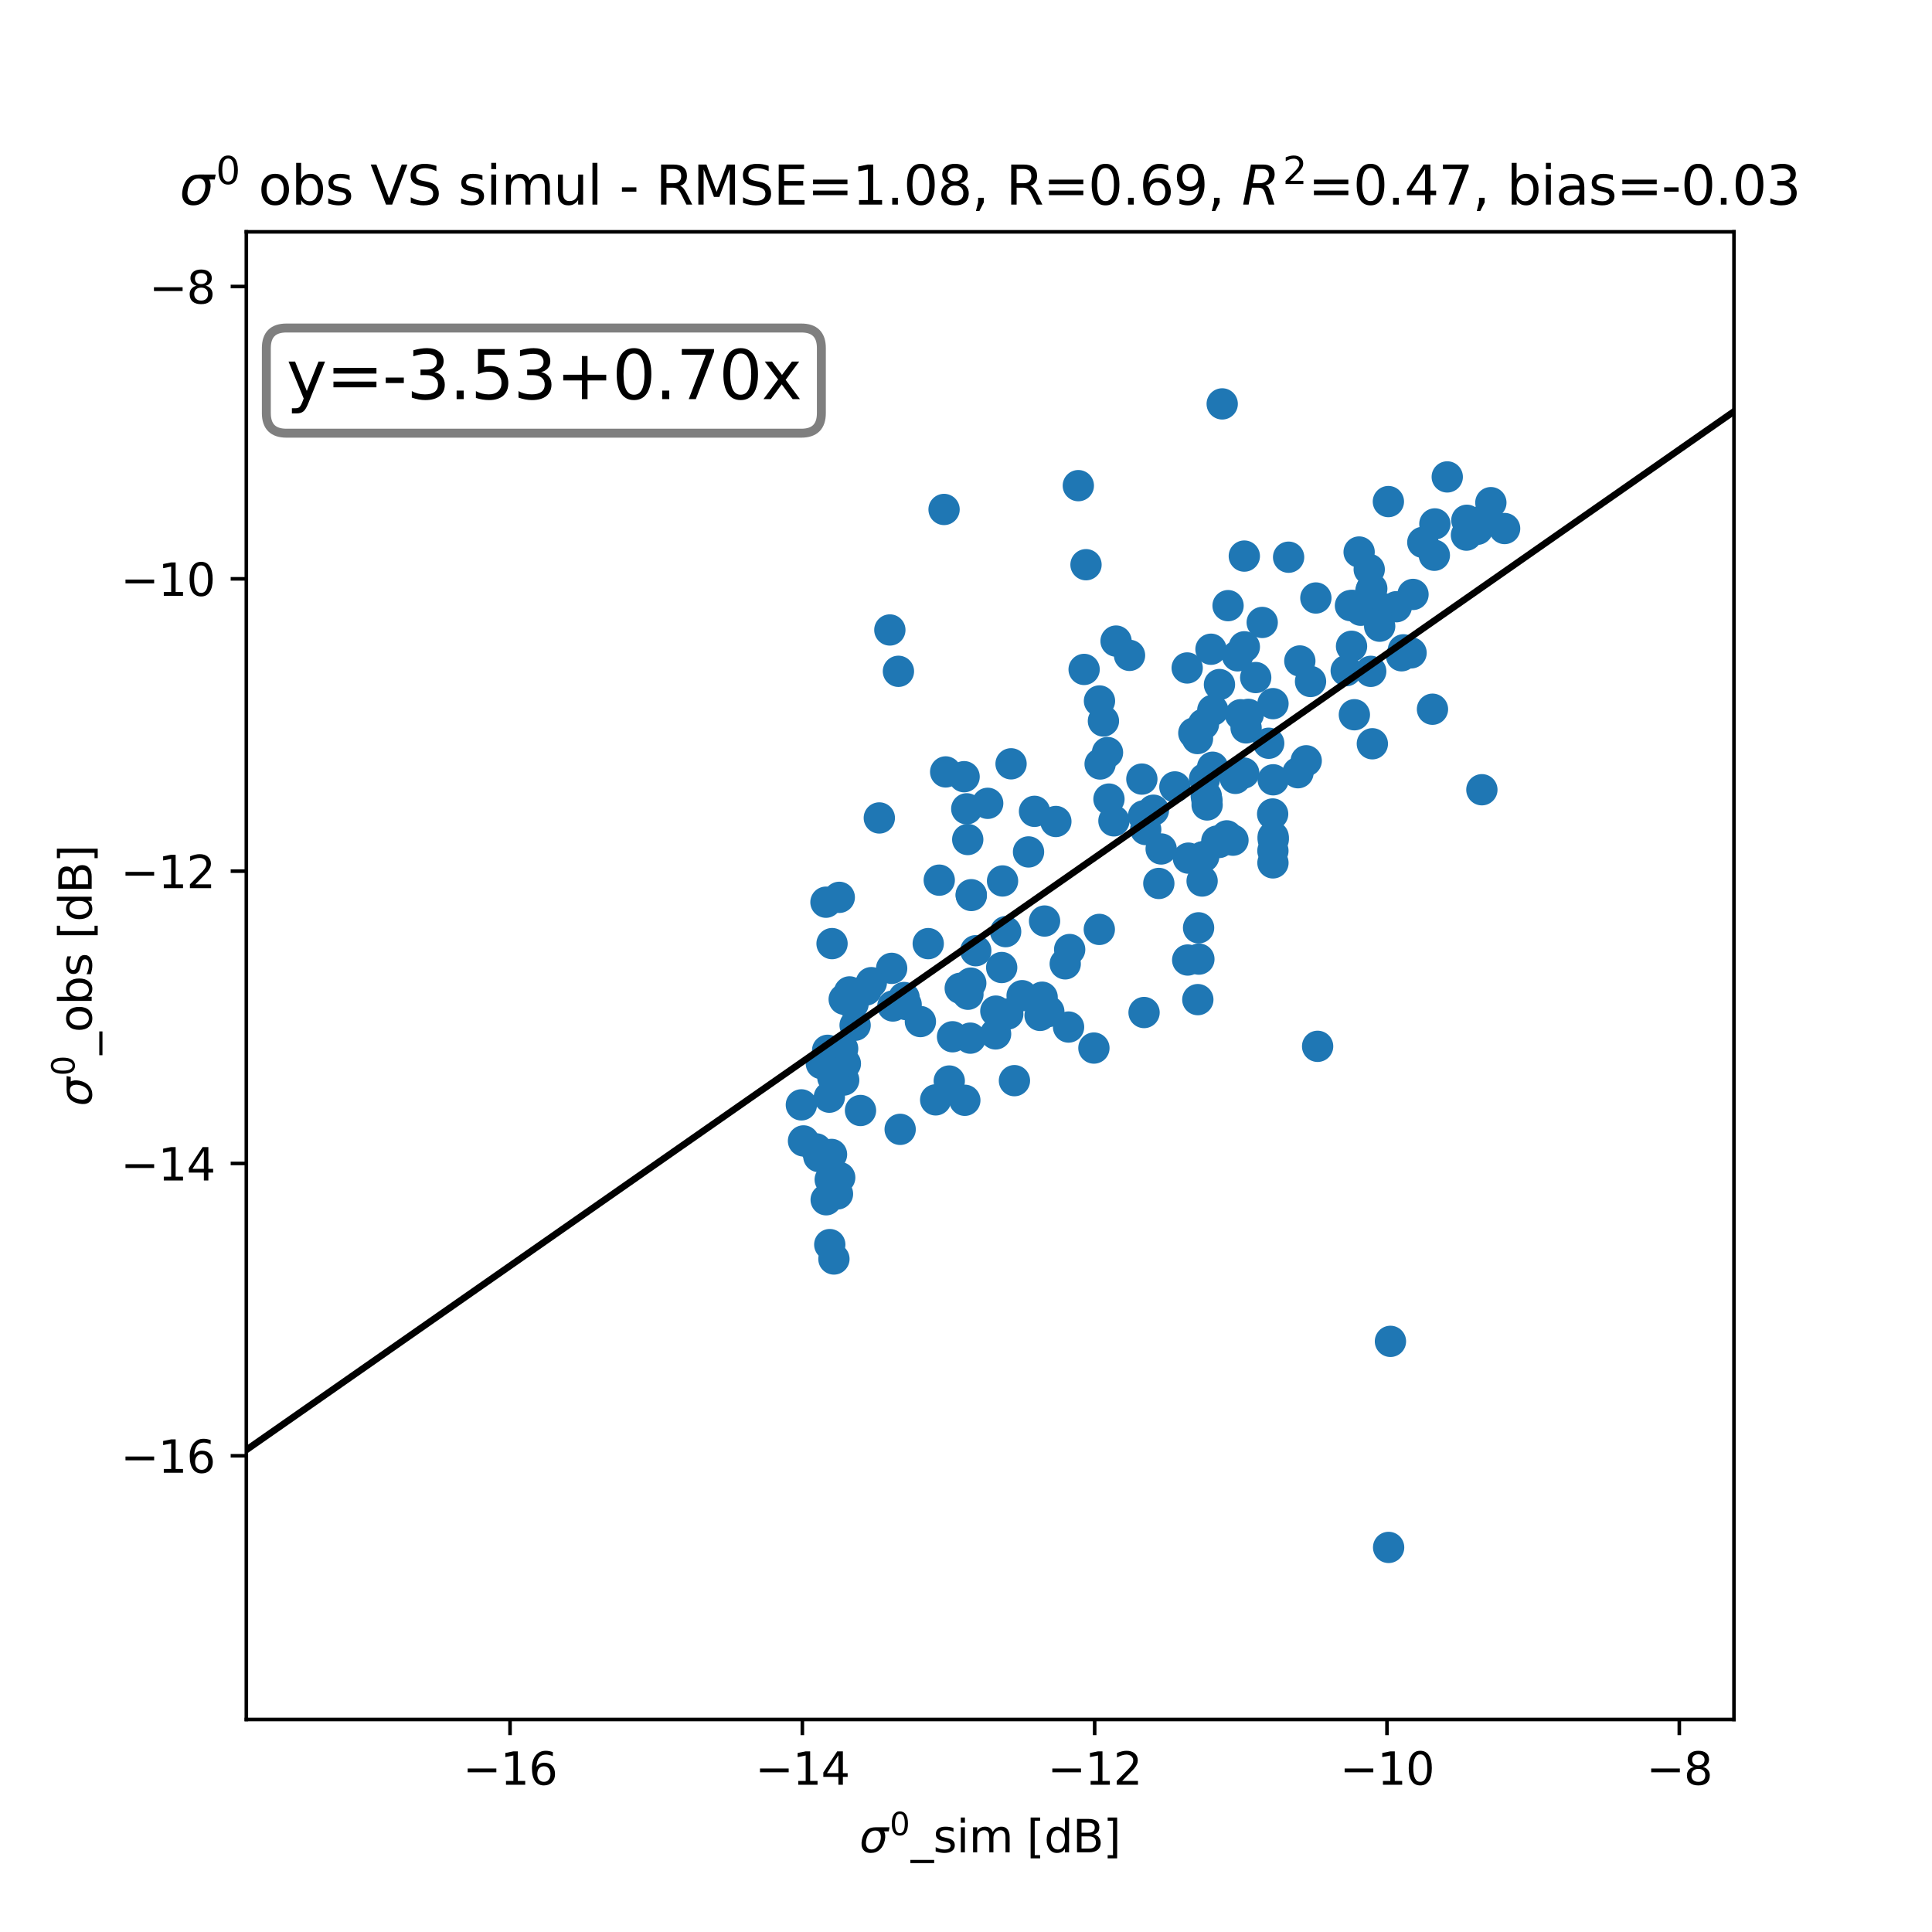 <?xml version="1.0" encoding="utf-8" standalone="no"?>
<!DOCTYPE svg PUBLIC "-//W3C//DTD SVG 1.1//EN"
  "http://www.w3.org/Graphics/SVG/1.1/DTD/svg11.dtd">
<svg xmlns:xlink="http://www.w3.org/1999/xlink" width="432pt" height="432pt" viewBox="0 0 432 432" xmlns="http://www.w3.org/2000/svg" version="1.1">
 <defs>
  <style type="text/css">*{stroke-linejoin: round; stroke-linecap: butt}</style>
 </defs>
 <g id="figure_1">
  <g id="patch_1">
   <path d="M 0 432 
L 432 432 
L 432 0 
L 0 0 
z
" style="fill: #ffffff"/>
  </g>
  <g id="axes_1">
   <g id="patch_2">
    <path d="M 55.08 384.48 
L 387.72 384.48 
L 387.72 51.84 
L 55.08 51.84 
z
" style="fill: #ffffff"/>
   </g>
   <g id="matplotlib.axis_1">
    <g id="xtick_1">
     <g id="line2d_1">
      <defs>
       <path id="m695029e2d0" d="M 0 0 
L 0 3.5 
" style="stroke: #000000; stroke-width: 0.8"/>
      </defs>
      <g>
       <use xlink:href="#m695029e2d0" x="114.044" y="384.48" style="stroke: #000000; stroke-width: 0.8"/>
      </g>
     </g>
     <g id="text_1">
      <!-- −16 -->
      <g transform="translate(103.491 399.078) scale(0.1 -0.1)">
       <defs>
        <path id="DejaVuSans-2212" d="M 678 2272 
L 4684 2272 
L 4684 1741 
L 678 1741 
L 678 2272 
z
" transform="scale(0.016)"/>
        <path id="DejaVuSans-31" d="M 794 531 
L 1825 531 
L 1825 4091 
L 703 3866 
L 703 4441 
L 1819 4666 
L 2450 4666 
L 2450 531 
L 3481 531 
L 3481 0 
L 794 0 
L 794 531 
z
" transform="scale(0.016)"/>
        <path id="DejaVuSans-36" d="M 2113 2584 
Q 1688 2584 1439 2293 
Q 1191 2003 1191 1497 
Q 1191 994 1439 701 
Q 1688 409 2113 409 
Q 2538 409 2786 701 
Q 3034 994 3034 1497 
Q 3034 2003 2786 2293 
Q 2538 2584 2113 2584 
z
M 3366 4563 
L 3366 3988 
Q 3128 4100 2886 4159 
Q 2644 4219 2406 4219 
Q 1781 4219 1451 3797 
Q 1122 3375 1075 2522 
Q 1259 2794 1537 2939 
Q 1816 3084 2150 3084 
Q 2853 3084 3261 2657 
Q 3669 2231 3669 1497 
Q 3669 778 3244 343 
Q 2819 -91 2113 -91 
Q 1303 -91 875 529 
Q 447 1150 447 2328 
Q 447 3434 972 4092 
Q 1497 4750 2381 4750 
Q 2619 4750 2861 4703 
Q 3103 4656 3366 4563 
z
" transform="scale(0.016)"/>
       </defs>
       <use xlink:href="#DejaVuSans-2212"/>
       <use xlink:href="#DejaVuSans-31" x="83.789"/>
       <use xlink:href="#DejaVuSans-36" x="147.412"/>
      </g>
     </g>
    </g>
    <g id="xtick_2">
     <g id="line2d_2">
      <g>
       <use xlink:href="#m695029e2d0" x="179.407" y="384.48" style="stroke: #000000; stroke-width: 0.8"/>
      </g>
     </g>
     <g id="text_2">
      <!-- −14 -->
      <g transform="translate(168.854 399.078) scale(0.1 -0.1)">
       <defs>
        <path id="DejaVuSans-34" d="M 2419 4116 
L 825 1625 
L 2419 1625 
L 2419 4116 
z
M 2253 4666 
L 3047 4666 
L 3047 1625 
L 3713 1625 
L 3713 1100 
L 3047 1100 
L 3047 0 
L 2419 0 
L 2419 1100 
L 313 1100 
L 313 1709 
L 2253 4666 
z
" transform="scale(0.016)"/>
       </defs>
       <use xlink:href="#DejaVuSans-2212"/>
       <use xlink:href="#DejaVuSans-31" x="83.789"/>
       <use xlink:href="#DejaVuSans-34" x="147.412"/>
      </g>
     </g>
    </g>
    <g id="xtick_3">
     <g id="line2d_3">
      <g>
       <use xlink:href="#m695029e2d0" x="244.77" y="384.48" style="stroke: #000000; stroke-width: 0.8"/>
      </g>
     </g>
     <g id="text_3">
      <!-- −12 -->
      <g transform="translate(234.217 399.078) scale(0.1 -0.1)">
       <defs>
        <path id="DejaVuSans-32" d="M 1228 531 
L 3431 531 
L 3431 0 
L 469 0 
L 469 531 
Q 828 903 1448 1529 
Q 2069 2156 2228 2338 
Q 2531 2678 2651 2914 
Q 2772 3150 2772 3378 
Q 2772 3750 2511 3984 
Q 2250 4219 1831 4219 
Q 1534 4219 1204 4116 
Q 875 4013 500 3803 
L 500 4441 
Q 881 4594 1212 4672 
Q 1544 4750 1819 4750 
Q 2544 4750 2975 4387 
Q 3406 4025 3406 3419 
Q 3406 3131 3298 2873 
Q 3191 2616 2906 2266 
Q 2828 2175 2409 1742 
Q 1991 1309 1228 531 
z
" transform="scale(0.016)"/>
       </defs>
       <use xlink:href="#DejaVuSans-2212"/>
       <use xlink:href="#DejaVuSans-31" x="83.789"/>
       <use xlink:href="#DejaVuSans-32" x="147.412"/>
      </g>
     </g>
    </g>
    <g id="xtick_4">
     <g id="line2d_4">
      <g>
       <use xlink:href="#m695029e2d0" x="310.133" y="384.48" style="stroke: #000000; stroke-width: 0.8"/>
      </g>
     </g>
     <g id="text_4">
      <!-- −10 -->
      <g transform="translate(299.58 399.078) scale(0.1 -0.1)">
       <defs>
        <path id="DejaVuSans-30" d="M 2034 4250 
Q 1547 4250 1301 3770 
Q 1056 3291 1056 2328 
Q 1056 1369 1301 889 
Q 1547 409 2034 409 
Q 2525 409 2770 889 
Q 3016 1369 3016 2328 
Q 3016 3291 2770 3770 
Q 2525 4250 2034 4250 
z
M 2034 4750 
Q 2819 4750 3233 4129 
Q 3647 3509 3647 2328 
Q 3647 1150 3233 529 
Q 2819 -91 2034 -91 
Q 1250 -91 836 529 
Q 422 1150 422 2328 
Q 422 3509 836 4129 
Q 1250 4750 2034 4750 
z
" transform="scale(0.016)"/>
       </defs>
       <use xlink:href="#DejaVuSans-2212"/>
       <use xlink:href="#DejaVuSans-31" x="83.789"/>
       <use xlink:href="#DejaVuSans-30" x="147.412"/>
      </g>
     </g>
    </g>
    <g id="xtick_5">
     <g id="line2d_5">
      <g>
       <use xlink:href="#m695029e2d0" x="375.496" y="384.48" style="stroke: #000000; stroke-width: 0.8"/>
      </g>
     </g>
     <g id="text_5">
      <!-- −8 -->
      <g transform="translate(368.125 399.078) scale(0.1 -0.1)">
       <defs>
        <path id="DejaVuSans-38" d="M 2034 2216 
Q 1584 2216 1326 1975 
Q 1069 1734 1069 1313 
Q 1069 891 1326 650 
Q 1584 409 2034 409 
Q 2484 409 2743 651 
Q 3003 894 3003 1313 
Q 3003 1734 2745 1975 
Q 2488 2216 2034 2216 
z
M 1403 2484 
Q 997 2584 770 2862 
Q 544 3141 544 3541 
Q 544 4100 942 4425 
Q 1341 4750 2034 4750 
Q 2731 4750 3128 4425 
Q 3525 4100 3525 3541 
Q 3525 3141 3298 2862 
Q 3072 2584 2669 2484 
Q 3125 2378 3379 2068 
Q 3634 1759 3634 1313 
Q 3634 634 3220 271 
Q 2806 -91 2034 -91 
Q 1263 -91 848 271 
Q 434 634 434 1313 
Q 434 1759 690 2068 
Q 947 2378 1403 2484 
z
M 1172 3481 
Q 1172 3119 1398 2916 
Q 1625 2713 2034 2713 
Q 2441 2713 2670 2916 
Q 2900 3119 2900 3481 
Q 2900 3844 2670 4047 
Q 2441 4250 2034 4250 
Q 1625 4250 1398 4047 
Q 1172 3844 1172 3481 
z
" transform="scale(0.016)"/>
       </defs>
       <use xlink:href="#DejaVuSans-2212"/>
       <use xlink:href="#DejaVuSans-38" x="83.789"/>
      </g>
     </g>
    </g>
    <g id="text_6">
     <!-- $\sigma^0$_sim [dB] -->
     <g transform="translate(192.15 414.258) scale(0.1 -0.1)">
      <defs>
       <path id="DejaVuSans-Oblique-3c3" d="M 2219 3044 
Q 1744 3044 1422 2700 
Q 1081 2341 969 1747 
Q 844 1119 1044 756 
Q 1241 397 1706 397 
Q 2166 397 2503 759 
Q 2844 1122 2966 1747 
Q 3075 2319 2881 2700 
Q 2700 3044 2219 3044 
z
M 2309 3503 
L 4219 3500 
L 4106 2925 
L 3463 2925 
Q 3706 2438 3575 1747 
Q 3406 888 2884 400 
Q 2359 -91 1609 -91 
Q 856 -91 525 400 
Q 194 888 363 1747 
Q 528 2609 1050 3097 
Q 1484 3503 2309 3503 
z
" transform="scale(0.016)"/>
       <path id="DejaVuSans-5f" d="M 3263 -1063 
L 3263 -1509 
L -63 -1509 
L -63 -1063 
L 3263 -1063 
z
" transform="scale(0.016)"/>
       <path id="DejaVuSans-73" d="M 2834 3397 
L 2834 2853 
Q 2591 2978 2328 3040 
Q 2066 3103 1784 3103 
Q 1356 3103 1142 2972 
Q 928 2841 928 2578 
Q 928 2378 1081 2264 
Q 1234 2150 1697 2047 
L 1894 2003 
Q 2506 1872 2764 1633 
Q 3022 1394 3022 966 
Q 3022 478 2636 193 
Q 2250 -91 1575 -91 
Q 1294 -91 989 -36 
Q 684 19 347 128 
L 347 722 
Q 666 556 975 473 
Q 1284 391 1588 391 
Q 1994 391 2212 530 
Q 2431 669 2431 922 
Q 2431 1156 2273 1281 
Q 2116 1406 1581 1522 
L 1381 1569 
Q 847 1681 609 1914 
Q 372 2147 372 2553 
Q 372 3047 722 3315 
Q 1072 3584 1716 3584 
Q 2034 3584 2315 3537 
Q 2597 3491 2834 3397 
z
" transform="scale(0.016)"/>
       <path id="DejaVuSans-69" d="M 603 3500 
L 1178 3500 
L 1178 0 
L 603 0 
L 603 3500 
z
M 603 4863 
L 1178 4863 
L 1178 4134 
L 603 4134 
L 603 4863 
z
" transform="scale(0.016)"/>
       <path id="DejaVuSans-6d" d="M 3328 2828 
Q 3544 3216 3844 3400 
Q 4144 3584 4550 3584 
Q 5097 3584 5394 3201 
Q 5691 2819 5691 2113 
L 5691 0 
L 5113 0 
L 5113 2094 
Q 5113 2597 4934 2840 
Q 4756 3084 4391 3084 
Q 3944 3084 3684 2787 
Q 3425 2491 3425 1978 
L 3425 0 
L 2847 0 
L 2847 2094 
Q 2847 2600 2669 2842 
Q 2491 3084 2119 3084 
Q 1678 3084 1418 2786 
Q 1159 2488 1159 1978 
L 1159 0 
L 581 0 
L 581 3500 
L 1159 3500 
L 1159 2956 
Q 1356 3278 1631 3431 
Q 1906 3584 2284 3584 
Q 2666 3584 2933 3390 
Q 3200 3197 3328 2828 
z
" transform="scale(0.016)"/>
       <path id="DejaVuSans-20" transform="scale(0.016)"/>
       <path id="DejaVuSans-5b" d="M 550 4863 
L 1875 4863 
L 1875 4416 
L 1125 4416 
L 1125 -397 
L 1875 -397 
L 1875 -844 
L 550 -844 
L 550 4863 
z
" transform="scale(0.016)"/>
       <path id="DejaVuSans-64" d="M 2906 2969 
L 2906 4863 
L 3481 4863 
L 3481 0 
L 2906 0 
L 2906 525 
Q 2725 213 2448 61 
Q 2172 -91 1784 -91 
Q 1150 -91 751 415 
Q 353 922 353 1747 
Q 353 2572 751 3078 
Q 1150 3584 1784 3584 
Q 2172 3584 2448 3432 
Q 2725 3281 2906 2969 
z
M 947 1747 
Q 947 1113 1208 752 
Q 1469 391 1925 391 
Q 2381 391 2643 752 
Q 2906 1113 2906 1747 
Q 2906 2381 2643 2742 
Q 2381 3103 1925 3103 
Q 1469 3103 1208 2742 
Q 947 2381 947 1747 
z
" transform="scale(0.016)"/>
       <path id="DejaVuSans-42" d="M 1259 2228 
L 1259 519 
L 2272 519 
Q 2781 519 3026 730 
Q 3272 941 3272 1375 
Q 3272 1813 3026 2020 
Q 2781 2228 2272 2228 
L 1259 2228 
z
M 1259 4147 
L 1259 2741 
L 2194 2741 
Q 2656 2741 2882 2914 
Q 3109 3088 3109 3444 
Q 3109 3797 2882 3972 
Q 2656 4147 2194 4147 
L 1259 4147 
z
M 628 4666 
L 2241 4666 
Q 2963 4666 3353 4366 
Q 3744 4066 3744 3513 
Q 3744 3084 3544 2831 
Q 3344 2578 2956 2516 
Q 3422 2416 3680 2098 
Q 3938 1781 3938 1306 
Q 3938 681 3513 340 
Q 3088 0 2303 0 
L 628 0 
L 628 4666 
z
" transform="scale(0.016)"/>
       <path id="DejaVuSans-5d" d="M 1947 4863 
L 1947 -844 
L 622 -844 
L 622 -397 
L 1369 -397 
L 1369 4416 
L 622 4416 
L 622 4863 
L 1947 4863 
z
" transform="scale(0.016)"/>
      </defs>
      <use xlink:href="#DejaVuSans-Oblique-3c3" transform="translate(0 0.766)"/>
      <use xlink:href="#DejaVuSans-30" transform="translate(67.852 39.047) scale(0.7)"/>
      <use xlink:href="#DejaVuSans-5f" transform="translate(115.122 0.766)"/>
      <use xlink:href="#DejaVuSans-73" transform="translate(165.122 0.766)"/>
      <use xlink:href="#DejaVuSans-69" transform="translate(217.222 0.766)"/>
      <use xlink:href="#DejaVuSans-6d" transform="translate(245.005 0.766)"/>
      <use xlink:href="#DejaVuSans-20" transform="translate(342.417 0.766)"/>
      <use xlink:href="#DejaVuSans-5b" transform="translate(374.204 0.766)"/>
      <use xlink:href="#DejaVuSans-64" transform="translate(413.218 0.766)"/>
      <use xlink:href="#DejaVuSans-42" transform="translate(476.694 0.766)"/>
      <use xlink:href="#DejaVuSans-5d" transform="translate(545.298 0.766)"/>
     </g>
    </g>
   </g>
   <g id="matplotlib.axis_2">
    <g id="ytick_1">
     <g id="line2d_6">
      <defs>
       <path id="m85d919c902" d="M 0 0 
L -3.5 0 
" style="stroke: #000000; stroke-width: 0.8"/>
      </defs>
      <g>
       <use xlink:href="#m85d919c902" x="55.08" y="325.516" style="stroke: #000000; stroke-width: 0.8"/>
      </g>
     </g>
     <g id="text_7">
      <!-- −16 -->
      <g transform="translate(26.975 329.315) scale(0.1 -0.1)">
       <use xlink:href="#DejaVuSans-2212"/>
       <use xlink:href="#DejaVuSans-31" x="83.789"/>
       <use xlink:href="#DejaVuSans-36" x="147.412"/>
      </g>
     </g>
    </g>
    <g id="ytick_2">
     <g id="line2d_7">
      <g>
       <use xlink:href="#m85d919c902" x="55.08" y="260.153" style="stroke: #000000; stroke-width: 0.8"/>
      </g>
     </g>
     <g id="text_8">
      <!-- −14 -->
      <g transform="translate(26.975 263.953) scale(0.1 -0.1)">
       <use xlink:href="#DejaVuSans-2212"/>
       <use xlink:href="#DejaVuSans-31" x="83.789"/>
       <use xlink:href="#DejaVuSans-34" x="147.412"/>
      </g>
     </g>
    </g>
    <g id="ytick_3">
     <g id="line2d_8">
      <g>
       <use xlink:href="#m85d919c902" x="55.08" y="194.79" style="stroke: #000000; stroke-width: 0.8"/>
      </g>
     </g>
     <g id="text_9">
      <!-- −12 -->
      <g transform="translate(26.975 198.59) scale(0.1 -0.1)">
       <use xlink:href="#DejaVuSans-2212"/>
       <use xlink:href="#DejaVuSans-31" x="83.789"/>
       <use xlink:href="#DejaVuSans-32" x="147.412"/>
      </g>
     </g>
    </g>
    <g id="ytick_4">
     <g id="line2d_9">
      <g>
       <use xlink:href="#m85d919c902" x="55.08" y="129.427" style="stroke: #000000; stroke-width: 0.8"/>
      </g>
     </g>
     <g id="text_10">
      <!-- −10 -->
      <g transform="translate(26.975 133.227) scale(0.1 -0.1)">
       <use xlink:href="#DejaVuSans-2212"/>
       <use xlink:href="#DejaVuSans-31" x="83.789"/>
       <use xlink:href="#DejaVuSans-30" x="147.412"/>
      </g>
     </g>
    </g>
    <g id="ytick_5">
     <g id="line2d_10">
      <g>
       <use xlink:href="#m85d919c902" x="55.08" y="64.064" style="stroke: #000000; stroke-width: 0.8"/>
      </g>
     </g>
     <g id="text_11">
      <!-- −8 -->
      <g transform="translate(33.338 67.864) scale(0.1 -0.1)">
       <use xlink:href="#DejaVuSans-2212"/>
       <use xlink:href="#DejaVuSans-38" x="83.789"/>
      </g>
     </g>
    </g>
    <g id="text_12">
     <!-- $\sigma^0$_obs [dB] -->
     <g transform="translate(20.575 247.36) rotate(-90) scale(0.1 -0.1)">
      <defs>
       <path id="DejaVuSans-6f" d="M 1959 3097 
Q 1497 3097 1228 2736 
Q 959 2375 959 1747 
Q 959 1119 1226 758 
Q 1494 397 1959 397 
Q 2419 397 2687 759 
Q 2956 1122 2956 1747 
Q 2956 2369 2687 2733 
Q 2419 3097 1959 3097 
z
M 1959 3584 
Q 2709 3584 3137 3096 
Q 3566 2609 3566 1747 
Q 3566 888 3137 398 
Q 2709 -91 1959 -91 
Q 1206 -91 779 398 
Q 353 888 353 1747 
Q 353 2609 779 3096 
Q 1206 3584 1959 3584 
z
" transform="scale(0.016)"/>
       <path id="DejaVuSans-62" d="M 3116 1747 
Q 3116 2381 2855 2742 
Q 2594 3103 2138 3103 
Q 1681 3103 1420 2742 
Q 1159 2381 1159 1747 
Q 1159 1113 1420 752 
Q 1681 391 2138 391 
Q 2594 391 2855 752 
Q 3116 1113 3116 1747 
z
M 1159 2969 
Q 1341 3281 1617 3432 
Q 1894 3584 2278 3584 
Q 2916 3584 3314 3078 
Q 3713 2572 3713 1747 
Q 3713 922 3314 415 
Q 2916 -91 2278 -91 
Q 1894 -91 1617 61 
Q 1341 213 1159 525 
L 1159 0 
L 581 0 
L 581 4863 
L 1159 4863 
L 1159 2969 
z
" transform="scale(0.016)"/>
      </defs>
      <use xlink:href="#DejaVuSans-Oblique-3c3" transform="translate(0 0.766)"/>
      <use xlink:href="#DejaVuSans-30" transform="translate(67.852 39.047) scale(0.7)"/>
      <use xlink:href="#DejaVuSans-5f" transform="translate(115.122 0.766)"/>
      <use xlink:href="#DejaVuSans-6f" transform="translate(165.122 0.766)"/>
      <use xlink:href="#DejaVuSans-62" transform="translate(226.304 0.766)"/>
      <use xlink:href="#DejaVuSans-73" transform="translate(289.78 0.766)"/>
      <use xlink:href="#DejaVuSans-20" transform="translate(341.88 0.766)"/>
      <use xlink:href="#DejaVuSans-5b" transform="translate(373.667 0.766)"/>
      <use xlink:href="#DejaVuSans-64" transform="translate(412.681 0.766)"/>
      <use xlink:href="#DejaVuSans-42" transform="translate(476.157 0.766)"/>
      <use xlink:href="#DejaVuSans-5d" transform="translate(544.761 0.766)"/>
     </g>
    </g>
   </g>
   <g id="line2d_11">
    <defs>
     <path id="m09eef43bca" d="M 0 3 
C 0.796 3 1.559 2.684 2.121 2.121 
C 2.684 1.559 3 0.796 3 0 
C 3 -0.796 2.684 -1.559 2.121 -2.121 
C 1.559 -2.684 0.796 -3 0 -3 
C -0.796 -3 -1.559 -2.684 -2.121 -2.121 
C -2.684 -1.559 -3 -0.796 -3 0 
C -3 0.796 -2.684 1.559 -2.121 2.121 
C -1.559 2.684 -0.796 3 0 3 
z
" style="stroke: #1f77b4"/>
    </defs>
    <g clip-path="url(#p296e5bc969)">
     <use xlink:href="#m09eef43bca" x="211.095" y="113.918" style="fill: #1f77b4; stroke: #1f77b4"/>
     <use xlink:href="#m09eef43bca" x="336.437" y="118.181" style="fill: #1f77b4; stroke: #1f77b4"/>
     <use xlink:href="#m09eef43bca" x="327.99" y="116.336" style="fill: #1f77b4; stroke: #1f77b4"/>
     <use xlink:href="#m09eef43bca" x="331.944" y="116.176" style="fill: #1f77b4; stroke: #1f77b4"/>
     <use xlink:href="#m09eef43bca" x="333.36" y="112.394" style="fill: #1f77b4; stroke: #1f77b4"/>
     <use xlink:href="#m09eef43bca" x="327.901" y="119.656" style="fill: #1f77b4; stroke: #1f77b4"/>
     <use xlink:href="#m09eef43bca" x="320.722" y="124.158" style="fill: #1f77b4; stroke: #1f77b4"/>
     <use xlink:href="#m09eef43bca" x="330.352" y="118.35" style="fill: #1f77b4; stroke: #1f77b4"/>
     <use xlink:href="#m09eef43bca" x="320.305" y="158.583" style="fill: #1f77b4; stroke: #1f77b4"/>
     <use xlink:href="#m09eef43bca" x="310.446" y="112.155" style="fill: #1f77b4; stroke: #1f77b4"/>
     <use xlink:href="#m09eef43bca" x="306.733" y="131.623" style="fill: #1f77b4; stroke: #1f77b4"/>
     <use xlink:href="#m09eef43bca" x="302.841" y="159.82" style="fill: #1f77b4; stroke: #1f77b4"/>
     <use xlink:href="#m09eef43bca" x="294.231" y="133.714" style="fill: #1f77b4; stroke: #1f77b4"/>
     <use xlink:href="#m09eef43bca" x="272.673" y="153.068" style="fill: #1f77b4; stroke: #1f77b4"/>
     <use xlink:href="#m09eef43bca" x="265.456" y="149.36" style="fill: #1f77b4; stroke: #1f77b4"/>
     <use xlink:href="#m09eef43bca" x="323.609" y="106.64" style="fill: #1f77b4; stroke: #1f77b4"/>
     <use xlink:href="#m09eef43bca" x="312.222" y="135.665" style="fill: #1f77b4; stroke: #1f77b4"/>
     <use xlink:href="#m09eef43bca" x="306.498" y="150.114" style="fill: #1f77b4; stroke: #1f77b4"/>
     <use xlink:href="#m09eef43bca" x="320.839" y="117.148" style="fill: #1f77b4; stroke: #1f77b4"/>
     <use xlink:href="#m09eef43bca" x="290.232" y="172.782" style="fill: #1f77b4; stroke: #1f77b4"/>
     <use xlink:href="#m09eef43bca" x="278.101" y="172.852" style="fill: #1f77b4; stroke: #1f77b4"/>
     <use xlink:href="#m09eef43bca" x="318.143" y="121.272" style="fill: #1f77b4; stroke: #1f77b4"/>
     <use xlink:href="#m09eef43bca" x="271.139" y="171.555" style="fill: #1f77b4; stroke: #1f77b4"/>
     <use xlink:href="#m09eef43bca" x="315.952" y="132.915" style="fill: #1f77b4; stroke: #1f77b4"/>
     <use xlink:href="#m09eef43bca" x="315.52" y="145.98" style="fill: #1f77b4; stroke: #1f77b4"/>
     <use xlink:href="#m09eef43bca" x="313.813" y="145.304" style="fill: #1f77b4; stroke: #1f77b4"/>
     <use xlink:href="#m09eef43bca" x="313.391" y="146.637" style="fill: #1f77b4; stroke: #1f77b4"/>
     <use xlink:href="#m09eef43bca" x="302.494" y="135.374" style="fill: #1f77b4; stroke: #1f77b4"/>
     <use xlink:href="#m09eef43bca" x="294.623" y="233.962" style="fill: #1f77b4; stroke: #1f77b4"/>
     <use xlink:href="#m09eef43bca" x="310.906" y="299.932" style="fill: #1f77b4; stroke: #1f77b4"/>
     <use xlink:href="#m09eef43bca" x="310.499" y="346.008" style="fill: #1f77b4; stroke: #1f77b4"/>
     <use xlink:href="#m09eef43bca" x="308.893" y="135.961" style="fill: #1f77b4; stroke: #1f77b4"/>
     <use xlink:href="#m09eef43bca" x="308.496" y="140.021" style="fill: #1f77b4; stroke: #1f77b4"/>
     <use xlink:href="#m09eef43bca" x="288.135" y="124.592" style="fill: #1f77b4; stroke: #1f77b4"/>
     <use xlink:href="#m09eef43bca" x="306.546" y="132.081" style="fill: #1f77b4; stroke: #1f77b4"/>
     <use xlink:href="#m09eef43bca" x="306.162" y="127.323" style="fill: #1f77b4; stroke: #1f77b4"/>
     <use xlink:href="#m09eef43bca" x="282.234" y="139.181" style="fill: #1f77b4; stroke: #1f77b4"/>
     <use xlink:href="#m09eef43bca" x="304.276" y="136.451" style="fill: #1f77b4; stroke: #1f77b4"/>
     <use xlink:href="#m09eef43bca" x="303.905" y="123.435" style="fill: #1f77b4; stroke: #1f77b4"/>
     <use xlink:href="#m09eef43bca" x="301.965" y="135.415" style="fill: #1f77b4; stroke: #1f77b4"/>
     <use xlink:href="#m09eef43bca" x="245.989" y="170.829" style="fill: #1f77b4; stroke: #1f77b4"/>
     <use xlink:href="#m09eef43bca" x="231.32" y="181.417" style="fill: #1f77b4; stroke: #1f77b4"/>
     <use xlink:href="#m09eef43bca" x="216.389" y="187.72" style="fill: #1f77b4; stroke: #1f77b4"/>
     <use xlink:href="#m09eef43bca" x="196.618" y="182.895" style="fill: #1f77b4; stroke: #1f77b4"/>
     <use xlink:href="#m09eef43bca" x="292.074" y="170.114" style="fill: #1f77b4; stroke: #1f77b4"/>
     <use xlink:href="#m09eef43bca" x="290.646" y="147.795" style="fill: #1f77b4; stroke: #1f77b4"/>
     <use xlink:href="#m09eef43bca" x="274.597" y="135.427" style="fill: #1f77b4; stroke: #1f77b4"/>
     <use xlink:href="#m09eef43bca" x="242.413" y="149.688" style="fill: #1f77b4; stroke: #1f77b4"/>
     <use xlink:href="#m09eef43bca" x="220.853" y="179.626" style="fill: #1f77b4; stroke: #1f77b4"/>
     <use xlink:href="#m09eef43bca" x="279.124" y="159.732" style="fill: #1f77b4; stroke: #1f77b4"/>
     <use xlink:href="#m09eef43bca" x="278.237" y="144.628" style="fill: #1f77b4; stroke: #1f77b4"/>
     <use xlink:href="#m09eef43bca" x="277.396" y="159.824" style="fill: #1f77b4; stroke: #1f77b4"/>
     <use xlink:href="#m09eef43bca" x="215.577" y="173.672" style="fill: #1f77b4; stroke: #1f77b4"/>
     <use xlink:href="#m09eef43bca" x="216.17" y="180.854" style="fill: #1f77b4; stroke: #1f77b4"/>
     <use xlink:href="#m09eef43bca" x="217.166" y="200.059" style="fill: #1f77b4; stroke: #1f77b4"/>
     <use xlink:href="#m09eef43bca" x="222.618" y="231.187" style="fill: #1f77b4; stroke: #1f77b4"/>
     <use xlink:href="#m09eef43bca" x="223.98" y="216.34" style="fill: #1f77b4; stroke: #1f77b4"/>
     <use xlink:href="#m09eef43bca" x="225.34" y="226.727" style="fill: #1f77b4; stroke: #1f77b4"/>
     <use xlink:href="#m09eef43bca" x="233.027" y="222.979" style="fill: #1f77b4; stroke: #1f77b4"/>
     <use xlink:href="#m09eef43bca" x="236.095" y="183.687" style="fill: #1f77b4; stroke: #1f77b4"/>
     <use xlink:href="#m09eef43bca" x="269.098" y="161.93" style="fill: #1f77b4; stroke: #1f77b4"/>
     <use xlink:href="#m09eef43bca" x="249.554" y="143.348" style="fill: #1f77b4; stroke: #1f77b4"/>
     <use xlink:href="#m09eef43bca" x="242.835" y="126.27" style="fill: #1f77b4; stroke: #1f77b4"/>
     <use xlink:href="#m09eef43bca" x="241.117" y="108.593" style="fill: #1f77b4; stroke: #1f77b4"/>
     <use xlink:href="#m09eef43bca" x="246.729" y="161.217" style="fill: #1f77b4; stroke: #1f77b4"/>
     <use xlink:href="#m09eef43bca" x="247.641" y="168.266" style="fill: #1f77b4; stroke: #1f77b4"/>
     <use xlink:href="#m09eef43bca" x="257.911" y="181.166" style="fill: #1f77b4; stroke: #1f77b4"/>
     <use xlink:href="#m09eef43bca" x="259.115" y="197.542" style="fill: #1f77b4; stroke: #1f77b4"/>
     <use xlink:href="#m09eef43bca" x="255.321" y="174.206" style="fill: #1f77b4; stroke: #1f77b4"/>
     <use xlink:href="#m09eef43bca" x="256.183" y="185.49" style="fill: #1f77b4; stroke: #1f77b4"/>
     <use xlink:href="#m09eef43bca" x="266.941" y="163.919" style="fill: #1f77b4; stroke: #1f77b4"/>
     <use xlink:href="#m09eef43bca" x="252.567" y="146.544" style="fill: #1f77b4; stroke: #1f77b4"/>
     <use xlink:href="#m09eef43bca" x="245.846" y="156.742" style="fill: #1f77b4; stroke: #1f77b4"/>
     <use xlink:href="#m09eef43bca" x="239.18" y="212.317" style="fill: #1f77b4; stroke: #1f77b4"/>
     <use xlink:href="#m09eef43bca" x="268.005" y="207.463" style="fill: #1f77b4; stroke: #1f77b4"/>
     <use xlink:href="#m09eef43bca" x="245.808" y="207.818" style="fill: #1f77b4; stroke: #1f77b4"/>
     <use xlink:href="#m09eef43bca" x="234.514" y="226.166" style="fill: #1f77b4; stroke: #1f77b4"/>
     <use xlink:href="#m09eef43bca" x="228.545" y="222.637" style="fill: #1f77b4; stroke: #1f77b4"/>
     <use xlink:href="#m09eef43bca" x="226.83" y="241.639" style="fill: #1f77b4; stroke: #1f77b4"/>
     <use xlink:href="#m09eef43bca" x="224.171" y="196.985" style="fill: #1f77b4; stroke: #1f77b4"/>
     <use xlink:href="#m09eef43bca" x="218.186" y="212.581" style="fill: #1f77b4; stroke: #1f77b4"/>
     <use xlink:href="#m09eef43bca" x="216.434" y="222.314" style="fill: #1f77b4; stroke: #1f77b4"/>
     <use xlink:href="#m09eef43bca" x="217.186" y="200.233" style="fill: #1f77b4; stroke: #1f77b4"/>
     <use xlink:href="#m09eef43bca" x="207.554" y="210.996" style="fill: #1f77b4; stroke: #1f77b4"/>
     <use xlink:href="#m09eef43bca" x="205.801" y="228.423" style="fill: #1f77b4; stroke: #1f77b4"/>
     <use xlink:href="#m09eef43bca" x="255.816" y="226.405" style="fill: #1f77b4; stroke: #1f77b4"/>
     <use xlink:href="#m09eef43bca" x="224.863" y="208.319" style="fill: #1f77b4; stroke: #1f77b4"/>
     <use xlink:href="#m09eef43bca" x="202.619" y="224.624" style="fill: #1f77b4; stroke: #1f77b4"/>
     <use xlink:href="#m09eef43bca" x="202.156" y="223.049" style="fill: #1f77b4; stroke: #1f77b4"/>
     <use xlink:href="#m09eef43bca" x="200.891" y="150.107" style="fill: #1f77b4; stroke: #1f77b4"/>
     <use xlink:href="#m09eef43bca" x="199.651" y="224.945" style="fill: #1f77b4; stroke: #1f77b4"/>
     <use xlink:href="#m09eef43bca" x="194.833" y="219.721" style="fill: #1f77b4; stroke: #1f77b4"/>
     <use xlink:href="#m09eef43bca" x="193.671" y="221.355" style="fill: #1f77b4; stroke: #1f77b4"/>
     <use xlink:href="#m09eef43bca" x="226.077" y="170.792" style="fill: #1f77b4; stroke: #1f77b4"/>
     <use xlink:href="#m09eef43bca" x="188.764" y="223.443" style="fill: #1f77b4; stroke: #1f77b4"/>
     <use xlink:href="#m09eef43bca" x="199.377" y="216.526" style="fill: #1f77b4; stroke: #1f77b4"/>
     <use xlink:href="#m09eef43bca" x="188.419" y="234.481" style="fill: #1f77b4; stroke: #1f77b4"/>
     <use xlink:href="#m09eef43bca" x="306.86" y="166.309" style="fill: #1f77b4; stroke: #1f77b4"/>
     <use xlink:href="#m09eef43bca" x="249.078" y="183.542" style="fill: #1f77b4; stroke: #1f77b4"/>
     <use xlink:href="#m09eef43bca" x="209.219" y="245.933" style="fill: #1f77b4; stroke: #1f77b4"/>
     <use xlink:href="#m09eef43bca" x="211.455" y="172.603" style="fill: #1f77b4; stroke: #1f77b4"/>
     <use xlink:href="#m09eef43bca" x="293.039" y="152.38" style="fill: #1f77b4; stroke: #1f77b4"/>
     <use xlink:href="#m09eef43bca" x="238.188" y="215.52" style="fill: #1f77b4; stroke: #1f77b4"/>
     <use xlink:href="#m09eef43bca" x="191.207" y="229.247" style="fill: #1f77b4; stroke: #1f77b4"/>
     <use xlink:href="#m09eef43bca" x="189.961" y="221.791" style="fill: #1f77b4; stroke: #1f77b4"/>
     <use xlink:href="#m09eef43bca" x="189.028" y="237.829" style="fill: #1f77b4; stroke: #1f77b4"/>
     <use xlink:href="#m09eef43bca" x="187.664" y="200.649" style="fill: #1f77b4; stroke: #1f77b4"/>
     <use xlink:href="#m09eef43bca" x="186.047" y="210.994" style="fill: #1f77b4; stroke: #1f77b4"/>
     <use xlink:href="#m09eef43bca" x="185.441" y="245.335" style="fill: #1f77b4; stroke: #1f77b4"/>
     <use xlink:href="#m09eef43bca" x="184.686" y="201.734" style="fill: #1f77b4; stroke: #1f77b4"/>
     <use xlink:href="#m09eef43bca" x="183.66" y="237.817" style="fill: #1f77b4; stroke: #1f77b4"/>
     <use xlink:href="#m09eef43bca" x="183.099" y="258.615" style="fill: #1f77b4; stroke: #1f77b4"/>
     <use xlink:href="#m09eef43bca" x="198.973" y="140.864" style="fill: #1f77b4; stroke: #1f77b4"/>
     <use xlink:href="#m09eef43bca" x="185.064" y="234.851" style="fill: #1f77b4; stroke: #1f77b4"/>
     <use xlink:href="#m09eef43bca" x="182.517" y="256.893" style="fill: #1f77b4; stroke: #1f77b4"/>
     <use xlink:href="#m09eef43bca" x="179.666" y="255.114" style="fill: #1f77b4; stroke: #1f77b4"/>
     <use xlink:href="#m09eef43bca" x="179.185" y="247.052" style="fill: #1f77b4; stroke: #1f77b4"/>
     <use xlink:href="#m09eef43bca" x="331.351" y="176.588" style="fill: #1f77b4; stroke: #1f77b4"/>
     <use xlink:href="#m09eef43bca" x="274.313" y="186.9" style="fill: #1f77b4; stroke: #1f77b4"/>
     <use xlink:href="#m09eef43bca" x="232.563" y="227.045" style="fill: #1f77b4; stroke: #1f77b4"/>
     <use xlink:href="#m09eef43bca" x="201.278" y="252.526" style="fill: #1f77b4; stroke: #1f77b4"/>
     <use xlink:href="#m09eef43bca" x="302.205" y="144.512" style="fill: #1f77b4; stroke: #1f77b4"/>
     <use xlink:href="#m09eef43bca" x="272.574" y="188.383" style="fill: #1f77b4; stroke: #1f77b4"/>
     <use xlink:href="#m09eef43bca" x="238.934" y="229.65" style="fill: #1f77b4; stroke: #1f77b4"/>
     <use xlink:href="#m09eef43bca" x="190.748" y="224.47" style="fill: #1f77b4; stroke: #1f77b4"/>
     <use xlink:href="#m09eef43bca" x="188.653" y="241.505" style="fill: #1f77b4; stroke: #1f77b4"/>
     <use xlink:href="#m09eef43bca" x="187.762" y="263.306" style="fill: #1f77b4; stroke: #1f77b4"/>
     <use xlink:href="#m09eef43bca" x="186.227" y="240.937" style="fill: #1f77b4; stroke: #1f77b4"/>
     <use xlink:href="#m09eef43bca" x="185.931" y="258.133" style="fill: #1f77b4; stroke: #1f77b4"/>
     <use xlink:href="#m09eef43bca" x="185.64" y="263.763" style="fill: #1f77b4; stroke: #1f77b4"/>
     <use xlink:href="#m09eef43bca" x="210.019" y="196.807" style="fill: #1f77b4; stroke: #1f77b4"/>
     <use xlink:href="#m09eef43bca" x="192.411" y="248.31" style="fill: #1f77b4; stroke: #1f77b4"/>
     <use xlink:href="#m09eef43bca" x="187.265" y="266.961" style="fill: #1f77b4; stroke: #1f77b4"/>
     <use xlink:href="#m09eef43bca" x="184.734" y="268.273" style="fill: #1f77b4; stroke: #1f77b4"/>
     <use xlink:href="#m09eef43bca" x="185.538" y="278.295" style="fill: #1f77b4; stroke: #1f77b4"/>
     <use xlink:href="#m09eef43bca" x="186.467" y="281.513" style="fill: #1f77b4; stroke: #1f77b4"/>
     <use xlink:href="#m09eef43bca" x="301.016" y="149.967" style="fill: #1f77b4; stroke: #1f77b4"/>
     <use xlink:href="#m09eef43bca" x="268.796" y="196.998" style="fill: #1f77b4; stroke: #1f77b4"/>
     <use xlink:href="#m09eef43bca" x="244.601" y="234.348" style="fill: #1f77b4; stroke: #1f77b4"/>
     <use xlink:href="#m09eef43bca" x="270.779" y="145.171" style="fill: #1f77b4; stroke: #1f77b4"/>
     <use xlink:href="#m09eef43bca" x="247.967" y="178.676" style="fill: #1f77b4; stroke: #1f77b4"/>
     <use xlink:href="#m09eef43bca" x="233.567" y="205.945" style="fill: #1f77b4; stroke: #1f77b4"/>
     <use xlink:href="#m09eef43bca" x="229.982" y="190.494" style="fill: #1f77b4; stroke: #1f77b4"/>
     <use xlink:href="#m09eef43bca" x="222.669" y="226.088" style="fill: #1f77b4; stroke: #1f77b4"/>
     <use xlink:href="#m09eef43bca" x="217.067" y="219.831" style="fill: #1f77b4; stroke: #1f77b4"/>
     <use xlink:href="#m09eef43bca" x="214.71" y="220.981" style="fill: #1f77b4; stroke: #1f77b4"/>
     <use xlink:href="#m09eef43bca" x="216.964" y="232.132" style="fill: #1f77b4; stroke: #1f77b4"/>
     <use xlink:href="#m09eef43bca" x="215.737" y="246.026" style="fill: #1f77b4; stroke: #1f77b4"/>
     <use xlink:href="#m09eef43bca" x="212.987" y="231.823" style="fill: #1f77b4; stroke: #1f77b4"/>
     <use xlink:href="#m09eef43bca" x="212.259" y="241.72" style="fill: #1f77b4; stroke: #1f77b4"/>
     <use xlink:href="#m09eef43bca" x="276.726" y="146.648" style="fill: #1f77b4; stroke: #1f77b4"/>
     <use xlink:href="#m09eef43bca" x="278.231" y="124.342" style="fill: #1f77b4; stroke: #1f77b4"/>
     <use xlink:href="#m09eef43bca" x="278.631" y="162.762" style="fill: #1f77b4; stroke: #1f77b4"/>
     <use xlink:href="#m09eef43bca" x="271.183" y="158.81" style="fill: #1f77b4; stroke: #1f77b4"/>
     <use xlink:href="#m09eef43bca" x="280.78" y="151.503" style="fill: #1f77b4; stroke: #1f77b4"/>
     <use xlink:href="#m09eef43bca" x="267.762" y="165.142" style="fill: #1f77b4; stroke: #1f77b4"/>
     <use xlink:href="#m09eef43bca" x="262.709" y="175.958" style="fill: #1f77b4; stroke: #1f77b4"/>
     <use xlink:href="#m09eef43bca" x="283.689" y="166.193" style="fill: #1f77b4; stroke: #1f77b4"/>
     <use xlink:href="#m09eef43bca" x="276.233" y="174.05" style="fill: #1f77b4; stroke: #1f77b4"/>
     <use xlink:href="#m09eef43bca" x="265.729" y="191.881" style="fill: #1f77b4; stroke: #1f77b4"/>
     <use xlink:href="#m09eef43bca" x="284.702" y="187.695" style="fill: #1f77b4; stroke: #1f77b4"/>
     <use xlink:href="#m09eef43bca" x="284.692" y="174.365" style="fill: #1f77b4; stroke: #1f77b4"/>
     <use xlink:href="#m09eef43bca" x="284.683" y="187.116" style="fill: #1f77b4; stroke: #1f77b4"/>
     <use xlink:href="#m09eef43bca" x="284.644" y="157.339" style="fill: #1f77b4; stroke: #1f77b4"/>
     <use xlink:href="#m09eef43bca" x="284.634" y="192.941" style="fill: #1f77b4; stroke: #1f77b4"/>
     <use xlink:href="#m09eef43bca" x="284.625" y="190.245" style="fill: #1f77b4; stroke: #1f77b4"/>
     <use xlink:href="#m09eef43bca" x="255.703" y="182.431" style="fill: #1f77b4; stroke: #1f77b4"/>
     <use xlink:href="#m09eef43bca" x="268.898" y="191.62" style="fill: #1f77b4; stroke: #1f77b4"/>
     <use xlink:href="#m09eef43bca" x="284.567" y="182.009" style="fill: #1f77b4; stroke: #1f77b4"/>
     <use xlink:href="#m09eef43bca" x="269.727" y="178.006" style="fill: #1f77b4; stroke: #1f77b4"/>
     <use xlink:href="#m09eef43bca" x="269.347" y="174.137" style="fill: #1f77b4; stroke: #1f77b4"/>
     <use xlink:href="#m09eef43bca" x="272.082" y="188.073" style="fill: #1f77b4; stroke: #1f77b4"/>
     <use xlink:href="#m09eef43bca" x="269.887" y="178.992" style="fill: #1f77b4; stroke: #1f77b4"/>
     <use xlink:href="#m09eef43bca" x="269.157" y="191.532" style="fill: #1f77b4; stroke: #1f77b4"/>
     <use xlink:href="#m09eef43bca" x="267.837" y="223.518" style="fill: #1f77b4; stroke: #1f77b4"/>
     <use xlink:href="#m09eef43bca" x="273.289" y="90.312" style="fill: #1f77b4; stroke: #1f77b4"/>
     <use xlink:href="#m09eef43bca" x="275.697" y="187.868" style="fill: #1f77b4; stroke: #1f77b4"/>
     <use xlink:href="#m09eef43bca" x="269.916" y="179.988" style="fill: #1f77b4; stroke: #1f77b4"/>
     <use xlink:href="#m09eef43bca" x="268.074" y="214.462" style="fill: #1f77b4; stroke: #1f77b4"/>
     <use xlink:href="#m09eef43bca" x="265.571" y="214.663" style="fill: #1f77b4; stroke: #1f77b4"/>
     <use xlink:href="#m09eef43bca" x="259.638" y="189.83" style="fill: #1f77b4; stroke: #1f77b4"/>
    </g>
   </g>
   <g id="line2d_12">
    <path d="M 55.08 324.202 
L 58.44 321.857 
L 61.8 319.511 
L 65.16 317.166 
L 68.52 314.82 
L 71.88 312.475 
L 75.24 310.129 
L 78.6 307.784 
L 81.96 305.439 
L 85.32 303.093 
L 88.68 300.748 
L 92.04 298.402 
L 95.4 296.057 
L 98.76 293.712 
L 102.12 291.366 
L 105.48 289.021 
L 108.84 286.675 
L 112.2 284.33 
L 115.56 281.985 
L 118.92 279.639 
L 122.28 277.294 
L 125.64 274.948 
L 129 272.603 
L 132.36 270.258 
L 135.72 267.912 
L 139.08 265.567 
L 142.44 263.221 
L 145.8 260.876 
L 149.16 258.531 
L 152.52 256.185 
L 155.88 253.84 
L 159.24 251.494 
L 162.6 249.149 
L 165.96 246.803 
L 169.32 244.458 
L 172.68 242.113 
L 176.04 239.767 
L 179.4 237.422 
L 182.76 235.076 
L 186.12 232.731 
L 189.48 230.386 
L 192.84 228.04 
L 196.2 225.695 
L 199.56 223.349 
L 202.92 221.004 
L 206.28 218.659 
L 209.64 216.313 
L 213 213.968 
L 216.36 211.622 
L 219.72 209.277 
L 223.08 206.932 
L 226.44 204.586 
L 229.8 202.241 
L 233.16 199.895 
L 236.52 197.55 
L 239.88 195.205 
L 243.24 192.859 
L 246.6 190.514 
L 249.96 188.168 
L 253.32 185.823 
L 256.68 183.477 
L 260.04 181.132 
L 263.4 178.787 
L 266.76 176.441 
L 270.12 174.096 
L 273.48 171.75 
L 276.84 169.405 
L 280.2 167.06 
L 283.56 164.714 
L 286.92 162.369 
L 290.28 160.023 
L 293.64 157.678 
L 297 155.333 
L 300.36 152.987 
L 303.72 150.642 
L 307.08 148.296 
L 310.44 145.951 
L 313.8 143.606 
L 317.16 141.26 
L 320.52 138.915 
L 323.88 136.569 
L 327.24 134.224 
L 330.6 131.879 
L 333.96 129.533 
L 337.32 127.188 
L 340.68 124.842 
L 344.04 122.497 
L 347.4 120.151 
L 350.76 117.806 
L 354.12 115.461 
L 357.48 113.115 
L 360.84 110.77 
L 364.2 108.424 
L 367.56 106.079 
L 370.92 103.734 
L 374.28 101.388 
L 377.64 99.043 
L 381 96.697 
L 384.36 94.352 
L 387.72 92.007 
" clip-path="url(#p296e5bc969)" style="fill: none; stroke: #000000; stroke-width: 1.5; stroke-linecap: square"/>
   </g>
   <g id="patch_3">
    <path d="M 55.08 384.48 
L 55.08 51.84 
" style="fill: none; stroke: #000000; stroke-width: 0.8; stroke-linejoin: miter; stroke-linecap: square"/>
   </g>
   <g id="patch_4">
    <path d="M 387.72 384.48 
L 387.72 51.84 
" style="fill: none; stroke: #000000; stroke-width: 0.8; stroke-linejoin: miter; stroke-linecap: square"/>
   </g>
   <g id="patch_5">
    <path d="M 55.08 384.48 
L 387.72 384.48 
" style="fill: none; stroke: #000000; stroke-width: 0.8; stroke-linejoin: miter; stroke-linecap: square"/>
   </g>
   <g id="patch_6">
    <path d="M 55.08 51.84 
L 387.72 51.84 
" style="fill: none; stroke: #000000; stroke-width: 0.8; stroke-linejoin: miter; stroke-linecap: square"/>
   </g>
   <g id="text_13">
    <g id="patch_7">
     <path d="M 64.056 96.863 
L 179.16 96.863 
Q 183.66 96.863 183.66 92.363 
L 183.66 77.845 
Q 183.66 73.345 179.16 73.345 
L 64.056 73.345 
Q 59.556 73.345 59.556 77.845 
L 59.556 92.363 
Q 59.556 96.863 64.056 96.863 
z
" style="fill: #ffffff; opacity: 0.5; stroke: #000000; stroke-width: 2; stroke-linejoin: miter"/>
    </g>
    <!-- y=-3.53+0.70x -->
    <g transform="translate(64.056 89.243) scale(0.15 -0.15)">
     <defs>
      <path id="DejaVuSans-79" d="M 2059 -325 
Q 1816 -950 1584 -1140 
Q 1353 -1331 966 -1331 
L 506 -1331 
L 506 -850 
L 844 -850 
Q 1081 -850 1212 -737 
Q 1344 -625 1503 -206 
L 1606 56 
L 191 3500 
L 800 3500 
L 1894 763 
L 2988 3500 
L 3597 3500 
L 2059 -325 
z
" transform="scale(0.016)"/>
      <path id="DejaVuSans-3d" d="M 678 2906 
L 4684 2906 
L 4684 2381 
L 678 2381 
L 678 2906 
z
M 678 1631 
L 4684 1631 
L 4684 1100 
L 678 1100 
L 678 1631 
z
" transform="scale(0.016)"/>
      <path id="DejaVuSans-2d" d="M 313 2009 
L 1997 2009 
L 1997 1497 
L 313 1497 
L 313 2009 
z
" transform="scale(0.016)"/>
      <path id="DejaVuSans-33" d="M 2597 2516 
Q 3050 2419 3304 2112 
Q 3559 1806 3559 1356 
Q 3559 666 3084 287 
Q 2609 -91 1734 -91 
Q 1441 -91 1130 -33 
Q 819 25 488 141 
L 488 750 
Q 750 597 1062 519 
Q 1375 441 1716 441 
Q 2309 441 2620 675 
Q 2931 909 2931 1356 
Q 2931 1769 2642 2001 
Q 2353 2234 1838 2234 
L 1294 2234 
L 1294 2753 
L 1863 2753 
Q 2328 2753 2575 2939 
Q 2822 3125 2822 3475 
Q 2822 3834 2567 4026 
Q 2313 4219 1838 4219 
Q 1578 4219 1281 4162 
Q 984 4106 628 3988 
L 628 4550 
Q 988 4650 1302 4700 
Q 1616 4750 1894 4750 
Q 2613 4750 3031 4423 
Q 3450 4097 3450 3541 
Q 3450 3153 3228 2886 
Q 3006 2619 2597 2516 
z
" transform="scale(0.016)"/>
      <path id="DejaVuSans-2e" d="M 684 794 
L 1344 794 
L 1344 0 
L 684 0 
L 684 794 
z
" transform="scale(0.016)"/>
      <path id="DejaVuSans-35" d="M 691 4666 
L 3169 4666 
L 3169 4134 
L 1269 4134 
L 1269 2991 
Q 1406 3038 1543 3061 
Q 1681 3084 1819 3084 
Q 2600 3084 3056 2656 
Q 3513 2228 3513 1497 
Q 3513 744 3044 326 
Q 2575 -91 1722 -91 
Q 1428 -91 1123 -41 
Q 819 9 494 109 
L 494 744 
Q 775 591 1075 516 
Q 1375 441 1709 441 
Q 2250 441 2565 725 
Q 2881 1009 2881 1497 
Q 2881 1984 2565 2268 
Q 2250 2553 1709 2553 
Q 1456 2553 1204 2497 
Q 953 2441 691 2322 
L 691 4666 
z
" transform="scale(0.016)"/>
      <path id="DejaVuSans-2b" d="M 2944 4013 
L 2944 2272 
L 4684 2272 
L 4684 1741 
L 2944 1741 
L 2944 0 
L 2419 0 
L 2419 1741 
L 678 1741 
L 678 2272 
L 2419 2272 
L 2419 4013 
L 2944 4013 
z
" transform="scale(0.016)"/>
      <path id="DejaVuSans-37" d="M 525 4666 
L 3525 4666 
L 3525 4397 
L 1831 0 
L 1172 0 
L 2766 4134 
L 525 4134 
L 525 4666 
z
" transform="scale(0.016)"/>
      <path id="DejaVuSans-78" d="M 3513 3500 
L 2247 1797 
L 3578 0 
L 2900 0 
L 1881 1375 
L 863 0 
L 184 0 
L 1544 1831 
L 300 3500 
L 978 3500 
L 1906 2253 
L 2834 3500 
L 3513 3500 
z
" transform="scale(0.016)"/>
     </defs>
     <use xlink:href="#DejaVuSans-79"/>
     <use xlink:href="#DejaVuSans-3d" x="59.18"/>
     <use xlink:href="#DejaVuSans-2d" x="142.969"/>
     <use xlink:href="#DejaVuSans-33" x="179.053"/>
     <use xlink:href="#DejaVuSans-2e" x="242.676"/>
     <use xlink:href="#DejaVuSans-35" x="274.463"/>
     <use xlink:href="#DejaVuSans-33" x="338.086"/>
     <use xlink:href="#DejaVuSans-2b" x="401.709"/>
     <use xlink:href="#DejaVuSans-30" x="485.498"/>
     <use xlink:href="#DejaVuSans-2e" x="549.121"/>
     <use xlink:href="#DejaVuSans-37" x="580.908"/>
     <use xlink:href="#DejaVuSans-30" x="644.531"/>
     <use xlink:href="#DejaVuSans-78" x="708.154"/>
    </g>
   </g>
   <g id="text_14">
    <!-- $\sigma^0$ obs VS simul - RMSE=1.08, R=0.69, $R^2$=0.47, bias=-0.03 -->
    <g transform="translate(40.14 45.84) scale(0.12 -0.12)">
     <defs>
      <path id="DejaVuSans-56" d="M 1831 0 
L 50 4666 
L 709 4666 
L 2188 738 
L 3669 4666 
L 4325 4666 
L 2547 0 
L 1831 0 
z
" transform="scale(0.016)"/>
      <path id="DejaVuSans-53" d="M 3425 4513 
L 3425 3897 
Q 3066 4069 2747 4153 
Q 2428 4238 2131 4238 
Q 1616 4238 1336 4038 
Q 1056 3838 1056 3469 
Q 1056 3159 1242 3001 
Q 1428 2844 1947 2747 
L 2328 2669 
Q 3034 2534 3370 2195 
Q 3706 1856 3706 1288 
Q 3706 609 3251 259 
Q 2797 -91 1919 -91 
Q 1588 -91 1214 -16 
Q 841 59 441 206 
L 441 856 
Q 825 641 1194 531 
Q 1563 422 1919 422 
Q 2459 422 2753 634 
Q 3047 847 3047 1241 
Q 3047 1584 2836 1778 
Q 2625 1972 2144 2069 
L 1759 2144 
Q 1053 2284 737 2584 
Q 422 2884 422 3419 
Q 422 4038 858 4394 
Q 1294 4750 2059 4750 
Q 2388 4750 2728 4690 
Q 3069 4631 3425 4513 
z
" transform="scale(0.016)"/>
      <path id="DejaVuSans-75" d="M 544 1381 
L 544 3500 
L 1119 3500 
L 1119 1403 
Q 1119 906 1312 657 
Q 1506 409 1894 409 
Q 2359 409 2629 706 
Q 2900 1003 2900 1516 
L 2900 3500 
L 3475 3500 
L 3475 0 
L 2900 0 
L 2900 538 
Q 2691 219 2414 64 
Q 2138 -91 1772 -91 
Q 1169 -91 856 284 
Q 544 659 544 1381 
z
M 1991 3584 
L 1991 3584 
z
" transform="scale(0.016)"/>
      <path id="DejaVuSans-6c" d="M 603 4863 
L 1178 4863 
L 1178 0 
L 603 0 
L 603 4863 
z
" transform="scale(0.016)"/>
      <path id="DejaVuSans-52" d="M 2841 2188 
Q 3044 2119 3236 1894 
Q 3428 1669 3622 1275 
L 4263 0 
L 3584 0 
L 2988 1197 
Q 2756 1666 2539 1819 
Q 2322 1972 1947 1972 
L 1259 1972 
L 1259 0 
L 628 0 
L 628 4666 
L 2053 4666 
Q 2853 4666 3247 4331 
Q 3641 3997 3641 3322 
Q 3641 2881 3436 2590 
Q 3231 2300 2841 2188 
z
M 1259 4147 
L 1259 2491 
L 2053 2491 
Q 2509 2491 2742 2702 
Q 2975 2913 2975 3322 
Q 2975 3731 2742 3939 
Q 2509 4147 2053 4147 
L 1259 4147 
z
" transform="scale(0.016)"/>
      <path id="DejaVuSans-4d" d="M 628 4666 
L 1569 4666 
L 2759 1491 
L 3956 4666 
L 4897 4666 
L 4897 0 
L 4281 0 
L 4281 4097 
L 3078 897 
L 2444 897 
L 1241 4097 
L 1241 0 
L 628 0 
L 628 4666 
z
" transform="scale(0.016)"/>
      <path id="DejaVuSans-45" d="M 628 4666 
L 3578 4666 
L 3578 4134 
L 1259 4134 
L 1259 2753 
L 3481 2753 
L 3481 2222 
L 1259 2222 
L 1259 531 
L 3634 531 
L 3634 0 
L 628 0 
L 628 4666 
z
" transform="scale(0.016)"/>
      <path id="DejaVuSans-2c" d="M 750 794 
L 1409 794 
L 1409 256 
L 897 -744 
L 494 -744 
L 750 256 
L 750 794 
z
" transform="scale(0.016)"/>
      <path id="DejaVuSans-39" d="M 703 97 
L 703 672 
Q 941 559 1184 500 
Q 1428 441 1663 441 
Q 2288 441 2617 861 
Q 2947 1281 2994 2138 
Q 2813 1869 2534 1725 
Q 2256 1581 1919 1581 
Q 1219 1581 811 2004 
Q 403 2428 403 3163 
Q 403 3881 828 4315 
Q 1253 4750 1959 4750 
Q 2769 4750 3195 4129 
Q 3622 3509 3622 2328 
Q 3622 1225 3098 567 
Q 2575 -91 1691 -91 
Q 1453 -91 1209 -44 
Q 966 3 703 97 
z
M 1959 2075 
Q 2384 2075 2632 2365 
Q 2881 2656 2881 3163 
Q 2881 3666 2632 3958 
Q 2384 4250 1959 4250 
Q 1534 4250 1286 3958 
Q 1038 3666 1038 3163 
Q 1038 2656 1286 2365 
Q 1534 2075 1959 2075 
z
" transform="scale(0.016)"/>
      <path id="DejaVuSans-Oblique-52" d="M 1613 4147 
L 1294 2491 
L 2106 2491 
Q 2584 2491 2879 2755 
Q 3175 3019 3175 3444 
Q 3175 3784 2976 3965 
Q 2778 4147 2406 4147 
L 1613 4147 
z
M 2772 2241 
Q 2972 2194 3105 2009 
Q 3238 1825 3413 1275 
L 3809 0 
L 3144 0 
L 2778 1197 
Q 2638 1659 2453 1815 
Q 2269 1972 1888 1972 
L 1191 1972 
L 806 0 
L 172 0 
L 1081 4666 
L 2503 4666 
Q 3150 4666 3495 4373 
Q 3841 4081 3841 3531 
Q 3841 3044 3547 2687 
Q 3253 2331 2772 2241 
z
" transform="scale(0.016)"/>
      <path id="DejaVuSans-61" d="M 2194 1759 
Q 1497 1759 1228 1600 
Q 959 1441 959 1056 
Q 959 750 1161 570 
Q 1363 391 1709 391 
Q 2188 391 2477 730 
Q 2766 1069 2766 1631 
L 2766 1759 
L 2194 1759 
z
M 3341 1997 
L 3341 0 
L 2766 0 
L 2766 531 
Q 2569 213 2275 61 
Q 1981 -91 1556 -91 
Q 1019 -91 701 211 
Q 384 513 384 1019 
Q 384 1609 779 1909 
Q 1175 2209 1959 2209 
L 2766 2209 
L 2766 2266 
Q 2766 2663 2505 2880 
Q 2244 3097 1772 3097 
Q 1472 3097 1187 3025 
Q 903 2953 641 2809 
L 641 3341 
Q 956 3463 1253 3523 
Q 1550 3584 1831 3584 
Q 2591 3584 2966 3190 
Q 3341 2797 3341 1997 
z
" transform="scale(0.016)"/>
     </defs>
     <use xlink:href="#DejaVuSans-Oblique-3c3" transform="translate(0 0.766)"/>
     <use xlink:href="#DejaVuSans-30" transform="translate(67.852 39.047) scale(0.7)"/>
     <use xlink:href="#DejaVuSans-20" transform="translate(115.122 0.766)"/>
     <use xlink:href="#DejaVuSans-6f" transform="translate(146.909 0.766)"/>
     <use xlink:href="#DejaVuSans-62" transform="translate(208.091 0.766)"/>
     <use xlink:href="#DejaVuSans-73" transform="translate(271.567 0.766)"/>
     <use xlink:href="#DejaVuSans-20" transform="translate(323.667 0.766)"/>
     <use xlink:href="#DejaVuSans-56" transform="translate(355.454 0.766)"/>
     <use xlink:href="#DejaVuSans-53" transform="translate(423.862 0.766)"/>
     <use xlink:href="#DejaVuSans-20" transform="translate(487.339 0.766)"/>
     <use xlink:href="#DejaVuSans-73" transform="translate(519.126 0.766)"/>
     <use xlink:href="#DejaVuSans-69" transform="translate(571.226 0.766)"/>
     <use xlink:href="#DejaVuSans-6d" transform="translate(599.009 0.766)"/>
     <use xlink:href="#DejaVuSans-75" transform="translate(696.421 0.766)"/>
     <use xlink:href="#DejaVuSans-6c" transform="translate(759.8 0.766)"/>
     <use xlink:href="#DejaVuSans-20" transform="translate(787.583 0.766)"/>
     <use xlink:href="#DejaVuSans-2d" transform="translate(819.37 0.766)"/>
     <use xlink:href="#DejaVuSans-20" transform="translate(855.454 0.766)"/>
     <use xlink:href="#DejaVuSans-52" transform="translate(887.241 0.766)"/>
     <use xlink:href="#DejaVuSans-4d" transform="translate(956.724 0.766)"/>
     <use xlink:href="#DejaVuSans-53" transform="translate(1043.003 0.766)"/>
     <use xlink:href="#DejaVuSans-45" transform="translate(1106.48 0.766)"/>
     <use xlink:href="#DejaVuSans-3d" transform="translate(1169.663 0.766)"/>
     <use xlink:href="#DejaVuSans-31" transform="translate(1253.452 0.766)"/>
     <use xlink:href="#DejaVuSans-2e" transform="translate(1317.075 0.766)"/>
     <use xlink:href="#DejaVuSans-30" transform="translate(1348.862 0.766)"/>
     <use xlink:href="#DejaVuSans-38" transform="translate(1412.485 0.766)"/>
     <use xlink:href="#DejaVuSans-2c" transform="translate(1476.108 0.766)"/>
     <use xlink:href="#DejaVuSans-20" transform="translate(1507.896 0.766)"/>
     <use xlink:href="#DejaVuSans-52" transform="translate(1539.683 0.766)"/>
     <use xlink:href="#DejaVuSans-3d" transform="translate(1609.165 0.766)"/>
     <use xlink:href="#DejaVuSans-30" transform="translate(1692.954 0.766)"/>
     <use xlink:href="#DejaVuSans-2e" transform="translate(1756.577 0.766)"/>
     <use xlink:href="#DejaVuSans-36" transform="translate(1788.364 0.766)"/>
     <use xlink:href="#DejaVuSans-39" transform="translate(1851.987 0.766)"/>
     <use xlink:href="#DejaVuSans-2c" transform="translate(1915.61 0.766)"/>
     <use xlink:href="#DejaVuSans-20" transform="translate(1947.398 0.766)"/>
     <use xlink:href="#DejaVuSans-Oblique-52" transform="translate(1979.185 0.766)"/>
     <use xlink:href="#DejaVuSans-32" transform="translate(2055.684 39.047) scale(0.7)"/>
     <use xlink:href="#DejaVuSans-3d" transform="translate(2102.954 0.766)"/>
     <use xlink:href="#DejaVuSans-30" transform="translate(2186.743 0.766)"/>
     <use xlink:href="#DejaVuSans-2e" transform="translate(2250.366 0.766)"/>
     <use xlink:href="#DejaVuSans-34" transform="translate(2282.154 0.766)"/>
     <use xlink:href="#DejaVuSans-37" transform="translate(2345.777 0.766)"/>
     <use xlink:href="#DejaVuSans-2c" transform="translate(2409.4 0.766)"/>
     <use xlink:href="#DejaVuSans-20" transform="translate(2441.187 0.766)"/>
     <use xlink:href="#DejaVuSans-62" transform="translate(2472.974 0.766)"/>
     <use xlink:href="#DejaVuSans-69" transform="translate(2536.45 0.766)"/>
     <use xlink:href="#DejaVuSans-61" transform="translate(2564.234 0.766)"/>
     <use xlink:href="#DejaVuSans-73" transform="translate(2625.513 0.766)"/>
     <use xlink:href="#DejaVuSans-3d" transform="translate(2677.613 0.766)"/>
     <use xlink:href="#DejaVuSans-2d" transform="translate(2761.402 0.766)"/>
     <use xlink:href="#DejaVuSans-30" transform="translate(2797.486 0.766)"/>
     <use xlink:href="#DejaVuSans-2e" transform="translate(2861.109 0.766)"/>
     <use xlink:href="#DejaVuSans-30" transform="translate(2892.896 0.766)"/>
     <use xlink:href="#DejaVuSans-33" transform="translate(2956.519 0.766)"/>
    </g>
   </g>
  </g>
 </g>
 <defs>
  <clipPath id="p296e5bc969">
   <rect x="55.08" y="51.84" width="332.64" height="332.64"/>
  </clipPath>
 </defs>
</svg>
